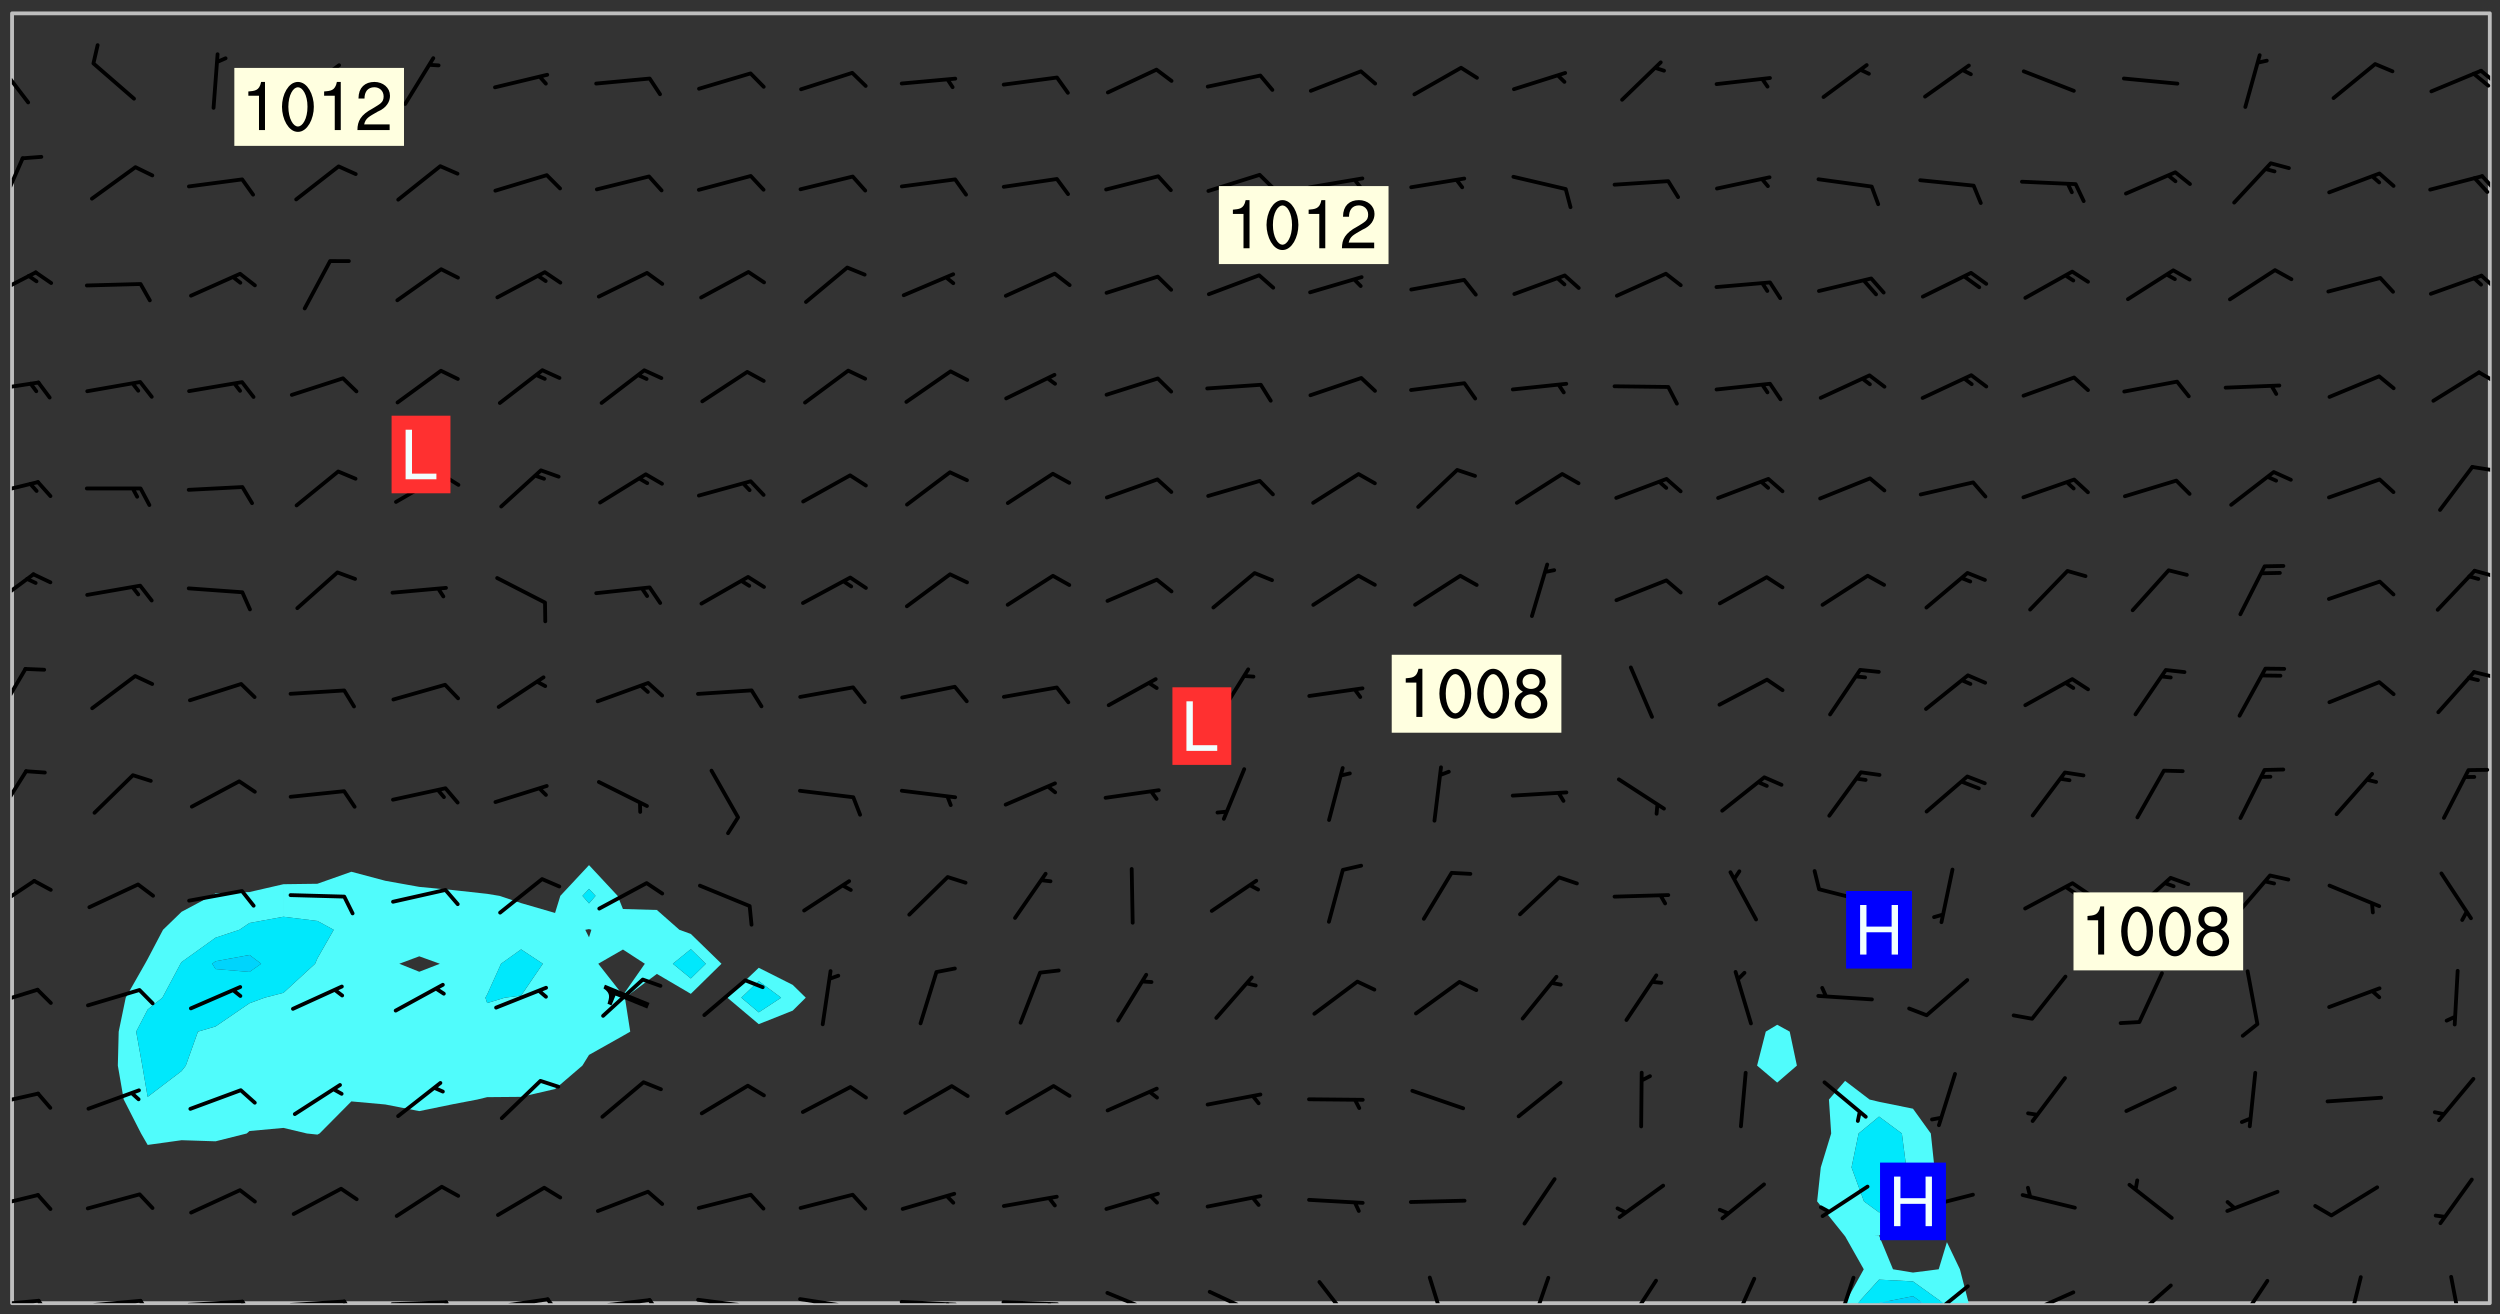 <svg xmlns="http://www.w3.org/2000/svg" role="img" xmlns:xlink="http://www.w3.org/1999/xlink" viewBox="142.45 309.95 326.84 171.84"><rect x="142.45" y="309.95" width="326.84" height="171.84" fill="#333333" stroke="none"/><defs><clipPath id="a"><path d="M144 311.672h1v168.656h-1zm0 0"/></clipPath><clipPath id="b"><path d="M144 311.672h324v168.656H144zm0 0"/></clipPath><clipPath id="c"><path d="M380 451h20v29.328h-20zm0 0"/></clipPath><clipPath id="d"><path d="M385 477h12v3.328h-12zm0 0"/></clipPath><clipPath id="e"><path d="M388 479h6v1.328h-6zm0 0"/></clipPath><clipPath id="f"><path d="M467 311.672h1v168.656h-1zm0 0"/></clipPath><clipPath id="g"><path d="M144 479h4v1.328h-4zm0 0"/></clipPath><clipPath id="h"><path d="M147 479h3v1.328h-3zm0 0"/></clipPath><clipPath id="i"><path d="M153 479h9v1.328h-9zm0 0"/></clipPath><clipPath id="j"><path d="M160 479h3v1.328h-3zm0 0"/></clipPath><clipPath id="k"><path d="M166 479h9v1.328h-9zm0 0"/></clipPath><clipPath id="l"><path d="M173 479h3v1.328h-3zm0 0"/></clipPath><clipPath id="m"><path d="M180 479h8v1.328h-8zm0 0"/></clipPath><clipPath id="n"><path d="M187 479h2v1.328h-2zm0 0"/></clipPath><clipPath id="o"><path d="M193 479h9v1.328h-9zm0 0"/></clipPath><clipPath id="p"><path d="M200 479h3v1.328h-3zm0 0"/></clipPath><clipPath id="q"><path d="M206 479h9v1.328h-9zm0 0"/></clipPath><clipPath id="r"><path d="M213 479h3v1.328h-3zm0 0"/></clipPath><clipPath id="s"><path d="M220 479h8v1.328h-8zm0 0"/></clipPath><clipPath id="t"><path d="M227 479h3v1.328h-3zm0 0"/></clipPath><clipPath id="u"><path d="M233 479h8v1.328h-8zm0 0"/></clipPath><clipPath id="v"><path d="M240 480h2v.328h-2zm0 0"/></clipPath><clipPath id="w"><path d="M246 479h9v1.328h-9zm0 0"/></clipPath><clipPath id="x"><path d="M252 480h2v.328h-2zm0 0"/></clipPath><clipPath id="y"><path d="M260 479h8v1.328h-8zm0 0"/></clipPath><clipPath id="z"><path d="M266 480h2v.328h-2zm0 0"/></clipPath><clipPath id="A"><path d="M273 479h8v1.328h-8zm0 0"/></clipPath><clipPath id="B"><path d="M279 480h2v.328h-2zm0 0"/></clipPath><clipPath id="C"><path d="M286 478h8v2.328h-8zm0 0"/></clipPath><clipPath id="D"><path d="M300 478h8v2.328h-8zm0 0"/></clipPath><clipPath id="E"><path d="M314 477h6v3.328h-6zm0 0"/></clipPath><clipPath id="F"><path d="M329 476h3v4.328h-3zm0 0"/></clipPath><clipPath id="G"><path d="M342 476h4v4.328h-4zm0 0"/></clipPath><clipPath id="H"><path d="M354 477h6v3.328h-6zm0 0"/></clipPath><clipPath id="I"><path d="M368 476h5v4.328h-5zm0 0"/></clipPath><clipPath id="J"><path d="M382 476h4v4.328h-4zm0 0"/></clipPath><clipPath id="K"><path d="M394 477h6v3.328h-6zm0 0"/></clipPath><clipPath id="L"><path d="M406 478h8v2.328h-8zm0 0"/></clipPath><clipPath id="M"><path d="M406 480h3v.328h-3zm0 0"/></clipPath><clipPath id="N"><path d="M420 477h7v3.328h-7zm0 0"/></clipPath><clipPath id="O"><path d="M434 477h6v3.328h-6zm0 0"/></clipPath><clipPath id="P"><path d="M449 476h3v4.328h-3zm0 0"/></clipPath><clipPath id="Q"><path d="M462 476h3v4.328h-3zm0 0"/></clipPath><clipPath id="R"><path d="M144 465h4v4h-4zm0 0"/></clipPath><clipPath id="S"><path d="M144 452h4v3h-4zm0 0"/></clipPath><clipPath id="T"><path d="M144 439h4v3h-4zm0 0"/></clipPath><clipPath id="U"><path d="M144 424h4v6h-4zm0 0"/></clipPath><clipPath id="V"><path d="M144 410h3v7h-3zm0 0"/></clipPath><clipPath id="W"><path d="M144 397h3v7h-3zm0 0"/></clipPath><clipPath id="X"><path d="M465 397h3v2h-3zm0 0"/></clipPath><clipPath id="Y"><path d="M144 384h4v6h-4zm0 0"/></clipPath><clipPath id="Z"><path d="M465 384h3v2h-3zm0 0"/></clipPath><clipPath id="aa"><path d="M144 372h4v3h-4zm0 0"/></clipPath><clipPath id="ab"><path d="M465 370h3v2h-3zm0 0"/></clipPath><clipPath id="ac"><path d="M144 359h4v3h-4zm0 0"/></clipPath><clipPath id="ad"><path d="M466 358h2v3h-2zm0 0"/></clipPath><clipPath id="ae"><path d="M144 345h4v5h-4zm0 0"/></clipPath><clipPath id="af"><path d="M466 345h2v3h-2zm0 0"/></clipPath><clipPath id="ag"><path d="M144 330h2v8h-2zm0 0"/></clipPath><clipPath id="ah"><path d="M466 332h2v4h-2zm0 0"/></clipPath><clipPath id="ai"><path d="M144 317h3v7h-3zm0 0"/></clipPath><clipPath id="aj"><path d="M466 318h2v4h-2zm0 0"/></clipPath><clipPath id="ak"><path d="M465 319h3v3h-3zm0 0"/></clipPath><g id="al" clip-path="url(#clip1)"><path fill="#fff" fill-opacity="0" fill-rule="evenodd" d="M0 0h1000v1000H0zm0 0"/><path fill="#d3d3d3" fill-opacity="0" fill-rule="evenodd" d="M162.152 355.867l-.234.293.059.234.117.172.176.234.293.348.113.059.117-.172.059-.234.176-.176.465-.176h.699l.234.293.289.816.059.176.176.23.352.234.699.699.172.176.234.348.234.41.289.582.41.465.23.234.234.176.117.23.176.293.172 1.164v.234l.059.289.059.117.117.117.348.41.117.172.176.176.176.234.117.172.172.352.059.234.234.406.234-.059-.176.176-.059.93h-.582l-.234-.113-.348.113-.117.117-.059.293-.059.176-.117.172-.465.293-.059.234-.059.113v.645l.059.172v.41l.059.059v.406l.059.406.117.176.059.059.23.641-.059.293v.699l-.059.582v.234l-.059.23-.055.352v1.922l.055.117h.426l-.367.117-.023.352.891 1.168 1.742.539 1.34.359v.539l.09.809.535.715 1.52.27.891-.086.09 1.164.535.18 1.16-.18 2.055-.984 1.16-.363 1.879-.176 1.695-.18-.18.719-1.516.086-1.25.09-.805.27-1.074.809.27.719.535.898-.18.625-.266.809.266 1.078.625.898.805.18 1.25-.18-.266.723.098.504.055.293v.172l.059.293v.406l.176.117.352.117h.406l.293-.176.113-.117.059-.117.117-.23.059-.176.352-.465.23-.176.176-.059.176.059.059.176.117.988.055.469.059.172.117.234.176.059.816.059h.289l.117.234.059.406.059.352v1.105l.117.293.117.348.289.699.176.352.582.754.352.176.172.059.469.234.641.465.348.234.293.176.293.055.23.062.816.348.293.176.113.172.352.352.117.176.523.641v.289l.059.352v.348l.059.352.059.289.117.059.172.059h.176l.582.234.176.117.176.289.176.234.113.234.293.23.117.117v.41l.059.055.289.234.234.117.059.117.117.172.059.117.23.234.059.176.234.059.117.059-.117.113-.059.117v.117l-.117.293-.117.289v.582l.176.117.117.059.059.117.117.117.113.059.176.348.059.352.059.406v.176l-.059.176-.117.699v.172l.117.176.293.293h.406l.176.117.117.172.117.293v.234h-.527l-.23-.234h-.234l-.176.059-.059.699.059.348.117.176.176.41.117.23.289.469.176.055h.523l.234.059.758.641.059.293v.234l.059.059.23.348v.352l-.117.172v.293l.293.289.293.176.172.059.293.176.293.117.582.406.289.234.293.176.219.16.016.012.23.176.641.523.176.234.117.176.176.176.113.172v.641l.117.176.469.117.582.117.234.059.23.113.293.117.113.059.586.352.289.172.176.062.176.055.176.059.699.352.289.176.234.055.289.176.234.117.641.406.293.117.172.059.234.059.41.059.23.059.234.117.059.172-.41.176.469.059.059.293.113.234.176.055.234.059.176.059.406.117.641.234.117.172.059.234v.176l-.059.117-.059.406.234.234.117.059.348.117.641.23.176.117.289.117.176.176.234.465.582 1.105.176.176.348.176.176.117.352.117 1.047.523.234.059.465.113.293.059.465.176.758.582.234.234.348.465.176.176.289.234.816.699.293.176.289.289.293.176.293.289.695.641.176.176.293.234.289.234.469.289.641.582.348.234.234.293.348.348.352.465.934.992.348.406.117.176.234.059.113.117.645.176.23.113.234.059.293.176.23.117.934.699.406.406.234.176.406.176.234.117.816.348.348.234.234.117.293.289.23.117.758.352.352.172.23.059.293.117.234.059.871.176h.816l.469.23.172.059.875.699.465.117.293.059.176.059.23.059.469.059.348.059.352.059.406.059h.293l.172.059v.23l.176.176h.293l.348.059.352.059.699.117h.641l.465-.234.293-.176.172-.117.41-.172.289-.176.934-.465.469-.293.523-.293.465-.172.465-.176 1.051-.465.289-.117.41-.117.289-.117.527-.176 1.516-.699.582-.348.289-.059.293-.059.348-.117.875-.23.352-.117h.113l.234-.059.875-.234.234-.059h.812l.352-.059.816-.117.172-.059.352-.055.293-.059.23-.059.816-.176.176-.059h.348l.234-.059.465-.117.758-.172.234-.059h.348l.41-.117.289-.059 1.285-.059h.289l.41-.059.23-.059h.176l.875-.117h.406l.41-.117h.348l.352-.113.871-.059h1.75l1.047.289.41.117.289.117.352.117.289.117 1.051.172.289.059h.293l.293.059.172.059.41.059.172.059.117.059h.117l.117.059.352.059h.113l.41.066 1.922.395 1.926.395 1.52.449 1.695.719 2.145.805 1.605-.719 1.43-.805 1.16-1.078 1.25-.449 3.035-.719 1.875-.359 2.145-1.348 2.234-1.254 2.5-1.258 1.695-.449 1.785-.18 1.16-.27.625.539 1.34-.27.715-.988.984-1.344.445-.18.805-.359 1.875-.539 1.785-.449 1.25-.27 1.16-.09 1.699-.09 1.961-.27 1.25-.09h.539l.625-.09h.891l2.145-.18 2.41-.18 2.59-.09 1.695.18 1.609.09 1.43.359 1.16.719 1.875.988 1.16 1.527.266.715.629.09.355.898.535.539.535 1.527 1.074.359h.535l-.805.535.09 1.707.715 2.695.891.805.895.988.715 1.258 1.785.539 1.52-.18.355 1.344 1.609-.805.98-.539.27.27.316-.215.219-.145.801.449.449-.359h.355l.535-.27.539-.719.535-.27.625-.988 1.16.449.84.371 1.395.617 1.695-.18h1.605l1.785.09.18-1.707.535-1.344.805.27.492.848.402.406-.09.539v.359l.715.449.711-.27h1.43l.359.988.445 1.258.715 1.344 1.25.629 1.695.629.715-.18.18-.539.98-.09.449.359.086 1.258-.266.629-.535.18v.539l.715.984.266.539.984.988.801 1.078-.266.359-.09.898-.625 2.332-.355 2.066-.09 1.793-.18.719-.09.539v1.438l-.98 1.883-.359 1.707-.535.898-.805 1.168-.266.539 2.055 1.254.086.359-.355.539-.09-.18v.809l.09 1.438-.445.715-1.074.094-.266.715.535.898.805.719 1.16.809 1.34.27.445.359-.355.449-1.789-.09-1.25-.449-.715-.719-.625-.09-.176 3.59-.188 1.309h89.359V311.703h-55.27v49.082l.762.125 3.289.543 2.023 2.836v2.754l2.352.332 2.348.332h4.051l-1.379 4.16-2.023.707-2.023.703-.543.344-2.594 1.617-.188.117-2.023-2.078-.73-2.742-2.672-2.078-1.375-3.5-.066-.082-1.957-2.672 2.75-1.418v-49.082H294.422v91.414l.117.031.133.012.074.074.105.047.09.059.086.059.09.059.297.297.059.09.031.117.027.117.016.137-.031.117-.059.09-.059.086-.043.105-.047.102-.027.121v.145l.176.27.148.148.074.086.074.074.043.105.062.09.059.086.043.105.059.09.047.102.043.105.059.086.117.18.074.074.062.086.059.09.043.105.059.09.059.086.062.09.059.09.043.102.117.18.074.074.059.086.074.074.09.059.105.047h.148l.133-.016.133.016.102-.047.074-.074.047-.102-.016-.133v-.148l-.047-.105-.027-.117-.047-.102-.027-.121-.043-.102-.062-.09-.043-.102-.043-.105-.031-.117-.016-.133-.012-.137.086-.059.059-.086.121-.031.043.105.016.133v.117l.059.102.059.09.09.059.148.148.059.09.043.105-.012.102.086.059.105.047.086.059.09.059.074.074-.117.027-.105.047-.086.059-.074.074-.059.09-.062.086-.027.121-.047.102-.043.105-.031.117-.012.133-.016.133v.148l.027.117.047.105.043.102.059.09.074.074.09.059.074.074.09.059.059.09.043.105.047.102.117.031.133.016h.148l.117-.031.105.043.043.105.047.102.027.121L299.5 410l.027.117.031.121.027.117.105.043.102.047.133-.016.148.148.062.086.074.074.07.074.09.062.105.043.102.043.117.031.137.016.117-.031.074-.074.027-.117-.012-.133-.031-.121-.027-.117.043-.105h.117l.09.062.117.027h.148l.133.016h.148l.133.016.133-.016h.148l.133-.016.133-.012.137.012.117-.027.133-.016.191-.059-.059.176-.016.133-.027.121-.016.133-.059.086-.133.016-.105.047-.105.043-.117.031-.117.027-.266.031h-.148l-.133.016-.074.074.059.086.148.148.117.18.074.07.09.062.09.059.086.059.09.059.102.043.105.062.105.043.086.059.105.047.102.043.18.117.059.09-.043.102-.047.105.016.133.223.223.059.09.043.102.031.121.043.102.016.133.031.117.012.137.031.117.148.148.102.043.105.043.117.031.133.016.137.016h.117l.117-.031.09-.059.043-.105.047-.102.043-.105.031-.117.012-.133v-.148l-.012-.133-.016-.133-.031-.117-.043-.105-.047-.105-.043-.102-.043-.105-.016-.133.016-.133.027-.117.031-.117.027-.121.047-.102.09-.059.086-.062.074-.074.09-.059.223-.223.059-.086.074-.074.117-.18.059-.086v-.148l-.074-.074-.102-.047-.105-.043-.102-.043-.059-.09-.047-.105-.027-.117.09-.059.117-.031.102-.043.18-.117.148-.148.012-.133-.012-.105-.09-.059-.133.016h-.148l-.133.016-.133-.016-.121-.031-.086-.059-.074-.074-.059-.09-.062-.086-.117-.18-.059-.086.031-.121.086-.059.121-.031.059-.086v-.121l-.031-.117-.059-.09-.059-.086-.047-.105-.027-.117-.016-.133.059-.09.074-.074.09-.059.117-.18.074-.074.059-.086.148-.148.121-.031.133-.016.133.016.074.074.043.105.016.133-.031.117-.117.031-.133.012-.148.148-.043.105-.047.102-.027.121-.031.117v.148l.031.117.043.105.059.09.074.07.074.074.117.031.121.027.117-.027.133-.016h.117l.09.059.074.074.047.105.059.086.102.047.133.016.105.043.086.059-.012.105-.074.074-.18.117-.059.09-.09.059-.07.074-.074.074-.062.09-.027.117-.016.133.016.133-.016.133v.148l.016.133.027.117.031.121.074.074.09.059.086.059.09.059.117.031v.086l-.102.047-.09.059-.266.031-.117.027h-.148l-.105.043-.102.047-.059.09-.062.234-.012.133-.031.121-.016.133v.293l-.012.133.012.137.016.133.133.016.133.012.121.031.086.059.074.074.047.105.043.102.016.133v.445l-.016.133v.445l.031.266.027.117.016.133.031.117.086.211.031.266v.148l-.031.117-.027.117-.031.121-.027.117-.031.117-.031.121-.012.133-.016.133.09.059.117-.031.102.016.047.105-.031.266v.441l-.043.105-.047.105-.043.102-.043.105-.059.086-.031.121-.043.117-.031.117-.016.133.016.133.059.09.105.047.086.059.059.086-.012.137-.031.117-.043.102v.445l-.016.133v.148l-.031.117-.043.105-.027.117-.047.105-.043.102-.031.121-.027.117-.031.133-.031.117-.027.117-.043.105-.031.117-.031.121-.012.133-.016.133v.297l.027.117v.148l.047.398.027.117.059.09.121.031h.148l.133-.016.059.09v.117l-.059.09-.09.059-.102.043-.105.047-.09.059-.086.059-.137.016-.117-.031-.133-.016-.102.047-.062.086-.012.137-.016.133-.031.117-.027.117-.016.133-.031.121v.297l.016.133.031.117v.148l.012.133v.148l-.027.117-.047.102-.027.121-.031.117-.059.09-.074.074-.102.043-.105.047-.117.027-.121.031-.102-.047.059-.086.105-.047.027-.117.031-.117.027-.121.031-.117v-.148l.016-.133-.031-.117-.043-.105-.105.016-.074.074-.102.043-.09.062-.074.074-.043.102-.016.133-.031.117L304.25 426l-.031.117-.027.117-.031.121-.027.117-.031.117-.043.105-.09.059h-.09l-.117-.031-.031-.086.016-.137-.031-.117v-.148l-.012-.133v-.148l-.062-.234-.027-.121-.043-.102-.047-.105-.059-.086-.059-.09-.043-.105-.062-.086-.148-.148-.07-.074-.105-.047-.105-.043-.102-.043-.297-.297-.09-.074-.086-.059-.105-.043-.09-.062-.086-.059-.105-.043-.09-.059-.086-.062-.074-.07-.105-.047-.086-.059-.105-.043-.09-.062-.102-.043-.105-.043-.086-.059-.105-.047-.105-.043-.102-.047-.09-.059-.102-.043-.105-.043-.09-.062-.117-.027-.133-.016-.133.016H299.75l-.133.016-.117-.031-.09-.059-.074-.074-.09-.059-.102-.047h-.148l-.121-.027-.102-.043-.074-.074-.117-.18-.09-.059-.102-.043-.09-.062-.105-.043-.09-.059-.086-.059-.105-.047-.059-.086-.059-.09-.043-.105-.047-.102-.074-.074-.086-.059-.074-.074-.09-.059-.223-.223-.043-.105-.031-.266.105-.043h.145l.105.043.074.074.09.059.086.059.105.047.09.059.148.148.07.074.148.148.062.086.074.074.086.059.074.074.09.062.09.059.086.059.27.176.102.047.105.043.102.043.047-.074.059-.086.074-.074.07-.074.105.043.074.074.059.09.043.102.047.105.043.105.121.027.117-.027.074-.09.043-.105.059-.09.074-.074.105-.043.117-.027.133.012.09.059.148.148.059.09.043.105.047.102.043.105.043.102.105.047.105.043.133.016.086-.059.059-.09.074-.074.105-.043.117.027.105.047.102.043.105.043.102.047.18.117v.117l-.016.133.016.133.016.137.059.086.102.047.121.027.117.031h.148l.117-.031.059-.09.18-.117.059-.09.074-.074.059-.086.117-.18.18-.117.117.031.09.059.043.074-.016.133v.117l.09.059h.148l.133-.016.133-.012.266-.031.105-.043.117-.031.121-.027.074-.074.07-.074.062-.09-.016-.105-.047-.102-.102-.043-.105-.016-.117.027-.266.031h-.148l-.074-.074-.09-.059-.117-.031-.117-.027-.133-.016h-.148l-.133.016h-.297l-.105-.047-.148-.148-.043-.102-.059-.09.223-.223.086-.059.105-.043.117-.031.133-.016.133.016.137.016.102.043.133-.012.09-.062.102-.043.062-.09-.047-.102-.09-.059-.117-.031-.102-.043-.059-.09-.062-.09v-.117l.016-.133.105-.047.074-.07v-.121l-.09-.059-.031-.117.09-.059.074-.074.043-.105.059-.09.047-.102.016-.133v-.148l-.047-.105-.043-.102-.09-.059-.133-.016-.102-.043-.137-.016-.117-.031h-.445l-.133-.016-.133-.012-.133-.016-.117-.031h-.148l-.133-.016-.133-.012-.266-.031-.121-.043-.086-.059-.074-.074v-.148l.012-.133.105-.047.102-.043.133-.016h.152l.133-.016h.293l.121.031.102.043.09.059.234.062.121-.047.09-.059.102-.043.133-.016.105.043.102.047.133.012.121-.027h.145l.121-.031.117-.027.105-.047.074-.074.086-.059.148-.148.059-.086.047-.105.027-.117.016-.105-.102-.043-.09-.059-.117-.031-.105-.043-.09-.062-.074-.086-.074-.074-.102-.043-.105-.047-.102-.043-.059-.09-.047-.102-.086-.211-.062-.086-.059-.09-.074-.074-.086-.059h-.27l-.117.031-.09.059-.102.043-.133.016-.105-.016-.027-.117-.062-.09-.117-.031-.102-.043-.148-.148-.031-.117-.016-.105.074-.074.18-.117.117-.027.117-.031.137.016.102.043.105.043.102.047.105.043.117.031.133.016.117.027.133.016.105-.016.09-.059-.074-.074-.105-.043-.074-.074-.074-.09-.148-.148-.086-.059-.09-.059-.074-.074-.09-.059-.102-.047-.121-.027-.102-.047-.105-.043-.117-.031-.102-.043-.121-.031h-.148l-.117.031-.105.043-.086.062-.18.117-.086.059-.09.059-.105.047-.086.059-.105.043-.102.043-.105.047-.074.074-.059.09-.059.086-.047.105-.059.086-.074.074-.133-.012-.117-.031h-.117l-.074.074-.09.059-.074.074-.09.059-.086.059-.105.047-.102.043-.137.016-.102-.043-.148-.148-.105-.047h-.086l-.105.047-.102.043-.121.031-.117-.031-.074-.074v-.117l.031-.121.074-.07.059-.09.074-.074.117-.031.105-.043h.293l.133-.016.137-.016.102-.043.09-.059.102-.047.09-.059.133-.012.09.059.133.012.09-.059.086-.059.105-.043.09-.059.086-.062.09-.059.148-.148.059-.086.059-.09.105-.043.133-.016.117.027.121.031.059-.059.059-.09.031-.266.027-.117.105.012.133.016.102-.043.09-.059.059-.09.074-.074.059-.09.047-.102.012-.133-.012-.133-.047-.105-.148-.148-.059-.09-.059-.086-.043-.105v-.445l.016-.133v-.148l.012-.133-.059-.059-.09.059-.102-.043-.18-.117-.086-.059-.062-.09-.059-.09-.074-.074-.086-.059-.121.031-.102.012-.105.047-.086.059-.105.043-.148.148-.09.059-.086.059-.09.062-.105.043-.133.016v-.121l.105-.043.117-.031.074-.07.043-.105v-.148l-.027-.117-.148-.148-.133-.016h-.148l-.117.031-.105.043-.102.043-.09.062-.117.027-.074-.074.012-.133-.043-.102-.043-.105-.09-.059-.117.027-.121.031-.117.031-.102.043-.121.031-.102.043-.105.043-.09.059-.102.016v-.117l.016-.133-.059-.09-.074.043-.148.148-.059.09-.074.074-.047.105-.043.102-.074.074-.059.09-.074.074-.059.086-.074.074-.09.062-.074.07-.074.074-.102.016-.133.016-.105-.043v-.121l.148-.148.043-.102.059-.09.047-.102.043-.105.059-.09.031-.117.043-.102.031-.121.027-.117.047-.105.043-.102.043-.105.074-.07.09-.062.09-.059.102-.043h.297l.266-.031.105-.043-.074-.074-.117-.031-.105-.043-.09-.059-.102-.047-.09-.059-.102-.043-.105-.043-.09-.062-.086-.059-.105-.043-.102-.043-.121-.031-.117-.031-.102-.043L297.5 410.25l-.102-.043-.09-.059-.043-.105-.016-.133.102-.043.133-.016.137.016.133-.016.102-.043.059-.09.016-.105-.09-.059-.074-.074-.102-.043-.09-.059-.148-.148-.043-.105-.016-.133v-.293l-.059-.09-.09-.059-.074-.074-.043-.105-.031-.117-.059-.09-.074-.074-.117-.027-.074-.074-.09-.059-.09-.062-.086-.059-.074-.074-.059-.086-.047-.105-.086-.059-.148-.148-.195-.059-.133.016-.102.043-.074.074-.047.102-.043.105-.059.09-.059.086-.297.297-.09.059h-.086l-.062-.086-.043-.105.031-.117.059-.09.027-.117-.012-.133-.09-.062-.105.047-.117.027-.117.031-.27.176-.102.047-.117.027-.105.047-.09.059-.102.043-.059-.086-.047-.105.016-.133.047-.105.07-.074.074-.07.059-.09v-.148l-.043-.105h-.238l-.102.047-.031.117-.027.117-.031.121-.074.043-.133.016-.074-.047-.043-.102-.043-.105-.047-.102-.043-.105-.121.031-.102.043-.133.016-.117.031-.105.043-.09.059-.102.047-.121.027-.133.016-.102-.043-.059-.09-.047-.105-.043-.102-.043-.105v-.117l.059-.09.086-.059.18-.117.102-.047.105-.043.105-.059.102-.043.09-.062.102-.043.105-.059.102-.047.09-.059.105-.043.102-.043.09-.062.102-.043.137-.016.117.031.102.043.121.031.102.043.105.047.102.043.105.043.102.047.105.043.102.043.105.047.086.059.105.043.117.031.105.043.102.047.09.059.105.043.102.043.105.047.117.027.102.047.121.027h.148l.086-.059.016-.102.059-.09-.027-.117-.074-.074-.117-.18-.074-.074-.09-.074-.18-.117-.086-.059-.105-.043-.102-.047-.27-.176-.059-.09-.074-.074-.059-.09-.043-.102-.031-.117-.016-.137v-.562l-.012-.133-.016-.133-.031-.117-.016-.133-.012-.133-.031-.121-.223-.223-.059-.086-.016-.105.031-.117.133-.016v-91.414H172.992v1.453l-.059.234-.352 1.051-.172.523-.117.348-.176.41-.117.172-.234.293-.23.059h-.352l-.117.059-.23.406v.293l.117.176.23.23.117.234.641.758.293.465.176.234.23.352.234.348.641.816.176.465.172.41.117.695.176.469.117 1.398.059.465v.875l.117 1.047v4.781l-.059.465-.352 1.281-.176.523-.113.41-.352.93L172.934 336l-.234.582-.117.176-.172.348-.176.406-.352.816-.059.293-.113.293-.117.289-.059.176-.117.875-.059.406-.059.117-.059.176-.059.172-.23.527-.117.172v.234l-.117.234-.059.172-.176.586v.289l-.059.176v.293l-.059.113-.059.527v.172l-.055.234v2.621l-.176.816-.117.176-.176.234-.117.172-.113.234-.586.934-.23.289-.293.465-.176.234-.289.352-.352.699-.113.23-.176.41-.176.23-.406.527-.816.699-.293.172-.289.234-.176.117-.176.176-.523.406-.527.176-.172.176-.234.055-.641.176h-.758m12.211 31.023l-1.074.449.359.895 1.25-.715.445-.539-.98-.09"/><path fill="#d3d3d3" fill-opacity="0" fill-rule="evenodd" d="M201.508 416.598h-.895l.449.629.98.359.805-.09.445-.988-.176.09-.715-.355-.895.355m154.621 59.07l-.059-.523v-.293l.113-.293.059-.23.469-.469h.113l.117-.113.117-.059h.176l.234-.059h.348l.234.059.117.059.23.172.059.176.117.582v.293l-.117.176-.172.289-.176.176-.527.523-.23.234-.117.059h-.176l-.117-.059-.406-.293-.176-.117-.117-.059-.059-.113-.055-.117m6.641-10.957l-.059-.172v-1.109l.059-.172.176-.059.172-.059h.176l.234-.059.117.059.059.699-.059.172-.117.176-.117.059-.234.523-.113.059h-.234l-.059-.117m9.613-14.391l-.117-.176v-.699l.293-.875.117-.172.176-.352.113-.23.117-.293.352-.758.117-.23.172-.234h.176l.117-.059h.641l.117.059.234.234.172.113.352.293.117.117.113.176v.113l.117.059.117.117v.699l-.059.176v.23l-.059.176-.348 1.051-.117.23-.117.234-.117.059-.23.234-.641.289h-.875l-.41-.117-.641-.465"/><path fill="none" stroke="#bebebe" stroke-linecap="round" stroke-linejoin="round" stroke-miterlimit="10" stroke-width=".5" d="M467.957 311.695H144.027v168.625h323.93v-168.625"/><g clip-path="url(#a)"><path fill="#fff" fill-opacity="0" fill-rule="evenodd" d="M144 475.891v4.438h.004H144V311.672h.004H144v164.219"/></g><g clip-path="url(#b)"><path fill="#fff" fill-opacity="0" fill-rule="evenodd" d="M144.004 480.328V311.672h75.449v111.379l-3.75 4.02-.688 2.234-4.441-1.289-2.82-.945-1.617-.266-4.438-.488-4.438-.422-4.441-.797-4.438-1.18-4.438 1.57-4.438.059-4.441 1.023-4.438.176-.531.324-3.906 2.082-2.43 2.355-2.008 3.82-.34.617-2.527 4.438-.918 4.438-.113 4.441.77 4.438 2.266 4.438.863 1.496 4.438-.617 4.438.145 4.074-1.023.363-.324 4.441-.406 3.062.73 1.375.145.281-.145 4.156-4.195 4.438.402 4.441.867 4.438-.91 3.148-.602 1.289-.312 4.438-.039 4.441-1.023 3.574-3.062.863-1.398 4.438-2.496.953-.547-.695-4.438 4.18-3.109 4.438 2.605 4.008-3.934-4.008-3.898-1.492-.539-2.945-2.594-4.438-.125-.691-1.719-3.746-4.02v-111.379h22.191v124.801l-4.105 3.91 4.105 3.461 4.438-1.766 1.711-1.695-1.711-1.676-4.438-2.234V311.672h133.148v132.25l-1.492.898-1.137 4.441 2.629 2.223 2.574-2.223-.938-4.441-1.637-.898v-132.25h93.203v168.656h-68.16l-1.152-4.438-1.699-3.547-1.074 3.547-3.363.43-2.613-.43-1.824-4.414-.613-.023.613-.004 4.438-.219 4.008-4.215-1.207-4.441-.469-4.438-2.332-3.238-4.438-.902-1.238-.297-3.199-2.441-2.113 2.441.293 4.438-1.359 4.438-.477 4.441 3.555 4.438.102.117 2.441 4.32-2.441 4.41-.012.027H144.004"/></g><path fill="#50fcfc" fill-rule="evenodd" d="M158.625 453.699l-.77-4.438.113-4.441.918-4.438 2.527-4.438.34-.617 2.008-3.82 2.43-2.355 3.906-2.082.531-.324 4.438-.176 4.441-1.023v4.254l-4.441.816-1.316.891-3.121 1.031-4.438 3.184-.145.223-2.367 4.438-1.926 1.547-1.5 2.891.801 4.441.699 4.086 4.438-3.375.551-.711 1.586-4.441 2.301-.676 4.438-3.035 1.98-.727 2.461-.637 4.137-3.801.301-.703 2.133-3.734-2.133-1.156-4.438-.551v-4.254l4.438-.059 4.438-1.57 4.438 1.18 4.441.797v9.078l-2.609.973 2.609 1.047 2.691-1.047-2.691-.973v-9.078l4.438.422 4.438.488 1.617.266 2.82.945v6.051l-2.621 1.879-1.816 4.023-.23.414.23.703 2.312-.703 2.125-.273 2.844-4.164-2.844-1.879v-6.051l4.441 1.289.688-2.234 3.75-4.02v3.102l-.855.918.855.988v3.352l-.488.098.488.98.312-.98-.312-.098v-3.352l.855-.988-.855-.918v-3.102l3.746 4.02.691 1.719v5.297l-3.227 1.859 3.227 4.109 2.863-4.109-2.863-1.859v-5.297l4.438.125 2.945 2.594 1.492.539v1.988l-2.352 1.91 2.352 1.926 1.961-1.926-1.961-1.91v-1.988l4.008 3.898-4.008 3.934-4.438-2.605-4.18 3.109.695 4.438-.953.547-4.438 2.496-.863 1.398-3.574 3.062-4.441 1.023-4.438.039-1.289.312-3.148.602-4.438.91-4.441-.867-4.438-.402-4.156 4.195-.281.145-1.375-.145-3.062-.73-4.441.406-.363.324-4.074 1.023-4.438-.145-4.438.617-.863-1.496-2.266-4.438"/><path fill="#00e8fc" fill-rule="evenodd" d="M161.055 449.262l-.801-4.441 1.5-2.891 1.926-1.547 2.367-4.438.145-.223 4.438-3.184 3.121-1.031 1.316-.891v4.176l-4.438.828-.43.324.43.695 4.438.379 1.527-1.074-1.527-1.152v-4.176l4.441-.816 4.438.551 2.133 1.156-2.133 3.734-.301.703-4.137 3.801-2.461.637-1.98.727-4.438 3.035-2.301.676-1.586 4.441-.551.711-4.438 3.375-.699-4.086"/><path fill="#00d4fc" fill-rule="evenodd" d="M170.629 436.641l-.43-.695.43-.324 4.438-.828 1.527 1.152-1.527 1.074-4.438-.379"/><path fill="#fff" fill-opacity="0" fill-rule="evenodd" d="M197.262 434.973l-2.609.973 2.609 1.047 2.691-1.047-2.691-.973"/><path fill="#00e8fc" fill-rule="evenodd" d="M206.137 441.086l-.23-.703.23-.414 1.816-4.023 2.621-1.879 2.844 1.879-2.844 4.164-2.125.273-2.312.703m13.316-13.027l-.855-.988.855-.918.855.918-.855.988"/><path fill="#fff" fill-opacity="0" fill-rule="evenodd" d="M219.453 431.41l-.488.098.488.98.312-.98-.312-.098m4.438 2.676l-3.227 1.859 3.227 4.109 2.863-4.109-2.863-1.859"/><path fill="#00e8fc" fill-rule="evenodd" d="M232.766 437.871l-2.352-1.926 2.352-1.91 1.961 1.91-1.961 1.926"/><path fill="#50fcfc" fill-rule="evenodd" d="M241.645 443.844l-4.105-3.461 4.105-3.91v1.742l-2.277 2.168 2.277 1.918 2.926-1.918-2.926-2.168v-1.742l4.438 2.234 1.711 1.676-1.711 1.695-4.438 1.766"/><path fill="#00e8fc" fill-rule="evenodd" d="M241.645 442.301l-2.277-1.918 2.277-2.168 2.926 2.168-2.926 1.918"/><path fill="#50fcfc" fill-rule="evenodd" d="M374.793 451.484l-2.629-2.223 1.137-4.441 1.492-.898 1.637.898.938 4.441-2.574 2.223"/><g clip-path="url(#c)"><path fill="#50fcfc" fill-rule="evenodd" d="M383.57 471.453l-3.555-4.438.477-4.441 1.359-4.438-.293-4.438 2.113-2.441 3.199 2.441 1.238.297v1.93l-2.672 2.211-.926 4.438 1.629 4.441 1.969 1.441 3.945-1.441-.383-4.441-.578-4.438-2.984-2.211v-1.93l4.438.902 2.332 3.238.469 4.438 1.207 4.441-4.008 4.215-4.438.219-.613.004.613.023 1.824 4.414 2.613.43 3.363-.43 1.074-3.547 1.699 3.547 1.152 4.438h-3.312l-3.977-2.852-4.438-.23-2.789 3.082h-1.66l.012-.027 2.441-4.41-2.441-4.32-.102-.117"/></g><path fill="#00e8fc" fill-rule="evenodd" d="M386.141 467.016l-1.629-4.441.926-4.438 2.672-2.211 2.984 2.211.578 4.438.383 4.441-3.945 1.441-1.969-1.441"/><g clip-path="url(#d)"><path fill="#00e8fc" fill-rule="evenodd" d="M385.32 480.328h2.754l.035-.039 4.438-.879 1.285.918h2.691l-3.977-2.852-4.438-.23-2.789 3.082"/></g><g clip-path="url(#e)"><path fill="#00d4fc" fill-rule="evenodd" d="M388.074 480.328l.035-.039 4.438-.879 1.285.918h-5.758"/></g><g clip-path="url(#f)"><path fill="#fff" fill-opacity="0" fill-rule="evenodd" d="M467.996 480.328H468V311.672h-.004H468v168.656h-.004"/></g><path fill="#fff" fill-opacity="0" fill-rule="evenodd" d="M227.547 445.477l2.211-5.406-9.223-3.766-2.207 5.406 9.219 3.766"/><path fill-rule="evenodd" d="M221.348 439.164l.191-.473 5.828 2.383-.297.727-4.156-1.695-.527 1.285-.512-.211.148-.543.047-.254.004-.246-.055-.242-.129-.242-.219-.242-.324-.246"/><g clip-path="url(#g)"><path fill="none" stroke="#000" stroke-linecap="round" stroke-linejoin="round" stroke-miterlimit="10" stroke-width=".5" d="M147.5 480.008l-7 .641"/></g><g clip-path="url(#h)"><path fill="none" stroke="#000" stroke-linecap="round" stroke-linejoin="round" stroke-miterlimit="10" stroke-width=".5" d="M147.5 480.008l1.344 2.055"/></g><g clip-path="url(#i)"><path fill="none" stroke="#000" stroke-linecap="round" stroke-linejoin="round" stroke-miterlimit="10" stroke-width=".5" d="M160.812 480.012l-6.996.633"/></g><g clip-path="url(#j)"><path fill="none" stroke="#000" stroke-linecap="round" stroke-linejoin="round" stroke-miterlimit="10" stroke-width=".5" d="M160.812 480.012l1.344 2.055"/></g><g clip-path="url(#k)"><path fill="none" stroke="#000" stroke-linecap="round" stroke-linejoin="round" stroke-miterlimit="10" stroke-width=".5" d="M174.137 480.121l-7.016.414"/></g><g clip-path="url(#l)"><path fill="none" stroke="#000" stroke-linecap="round" stroke-linejoin="round" stroke-miterlimit="10" stroke-width=".5" d="M174.137 480.121l1.277 2.098"/></g><g clip-path="url(#m)"><path fill="none" stroke="#000" stroke-linecap="round" stroke-linejoin="round" stroke-miterlimit="10" stroke-width=".5" d="M187.453 480.102l-7.016.453"/></g><g clip-path="url(#n)"><path fill="none" stroke="#000" stroke-linecap="round" stroke-linejoin="round" stroke-miterlimit="10" stroke-width=".5" d="M187.453 480.102l1.289 2.086"/></g><g clip-path="url(#o)"><path fill="none" stroke="#000" stroke-linecap="round" stroke-linejoin="round" stroke-miterlimit="10" stroke-width=".5" d="M200.773 480.207l-7.023.246"/></g><g clip-path="url(#p)"><path fill="none" stroke="#000" stroke-linecap="round" stroke-linejoin="round" stroke-miterlimit="10" stroke-width=".5" d="M200.773 480.207L202 482.328"/></g><g clip-path="url(#q)"><path fill="none" stroke="#000" stroke-linecap="round" stroke-linejoin="round" stroke-miterlimit="10" stroke-width=".5" d="M214.051 479.816l-6.953 1.023"/></g><g clip-path="url(#r)"><path fill="none" stroke="#000" stroke-linecap="round" stroke-linejoin="round" stroke-miterlimit="10" stroke-width=".5" d="M214.051 479.816l1.457 1.973"/></g><g clip-path="url(#s)"><path fill="none" stroke="#000" stroke-linecap="round" stroke-linejoin="round" stroke-miterlimit="10" stroke-width=".5" d="M227.379 479.918l-6.977.824"/></g><g clip-path="url(#t)"><path fill="none" stroke="#000" stroke-linecap="round" stroke-linejoin="round" stroke-miterlimit="10" stroke-width=".5" d="M227.379 479.918l1.398 2.016"/></g><g clip-path="url(#u)"><path fill="none" stroke="#000" stroke-linecap="round" stroke-linejoin="round" stroke-miterlimit="10" stroke-width=".5" d="M240.691 480.777l-6.973-.898"/></g><g clip-path="url(#v)"><path fill="none" stroke="#000" stroke-linecap="round" stroke-linejoin="round" stroke-miterlimit="10" stroke-width=".5" d="M240.691 480.777l.863 2.297"/></g><g clip-path="url(#w)"><path fill="none" stroke="#000" stroke-linecap="round" stroke-linejoin="round" stroke-miterlimit="10" stroke-width=".5" d="M253.992 480.867l-6.945-1.078"/></g><g clip-path="url(#x)"><path fill="none" stroke="#000" stroke-linecap="round" stroke-linejoin="round" stroke-miterlimit="10" stroke-width=".5" d="M252.98 480.711l.406 1.16"/></g><g clip-path="url(#y)"><path fill="none" stroke="#000" stroke-linecap="round" stroke-linejoin="round" stroke-miterlimit="10" stroke-width=".5" d="M267.344 480.508l-7.016-.359"/></g><g clip-path="url(#z)"><path fill="none" stroke="#000" stroke-linecap="round" stroke-linejoin="round" stroke-miterlimit="10" stroke-width=".5" d="M266.324 480.457l.52 1.109"/></g><g clip-path="url(#A)"><path fill="none" stroke="#000" stroke-linecap="round" stroke-linejoin="round" stroke-miterlimit="10" stroke-width=".5" d="M280.66 480.461l-7.02-.266"/></g><g clip-path="url(#B)"><path fill="none" stroke="#000" stroke-linecap="round" stroke-linejoin="round" stroke-miterlimit="10" stroke-width=".5" d="M279.641 480.422l.535 1.105"/></g><g clip-path="url(#C)"><path fill="none" stroke="#000" stroke-linecap="round" stroke-linejoin="round" stroke-miterlimit="10" stroke-width=".5" d="M293.711 481.68l-6.488-2.703"/></g><g clip-path="url(#D)"><path fill="none" stroke="#000" stroke-linecap="round" stroke-linejoin="round" stroke-miterlimit="10" stroke-width=".5" d="M306.961 481.82l-6.359-2.984"/></g><g clip-path="url(#E)"><path fill="none" stroke="#000" stroke-linecap="round" stroke-linejoin="round" stroke-miterlimit="10" stroke-width=".5" d="M319.246 483.105l-4.301-5.555"/></g><g clip-path="url(#F)"><path fill="none" stroke="#000" stroke-linecap="round" stroke-linejoin="round" stroke-miterlimit="10" stroke-width=".5" d="M331.449 483.684l-2.078-6.711"/></g><g clip-path="url(#G)"><path fill="none" stroke="#000" stroke-linecap="round" stroke-linejoin="round" stroke-miterlimit="10" stroke-width=".5" d="M342.578 483.648l2.293-6.641"/></g><g clip-path="url(#H)"><path fill="none" stroke="#000" stroke-linecap="round" stroke-linejoin="round" stroke-miterlimit="10" stroke-width=".5" d="M355.129 483.277l3.824-5.898"/></g><g clip-path="url(#I)"><path fill="none" stroke="#000" stroke-linecap="round" stroke-linejoin="round" stroke-miterlimit="10" stroke-width=".5" d="M368.918 483.535l2.879-6.41"/></g><g clip-path="url(#J)"><path fill="none" stroke="#000" stroke-linecap="round" stroke-linejoin="round" stroke-miterlimit="10" stroke-width=".5" d="M382.57 483.664l2.199-6.672"/></g><g clip-path="url(#K)"><path fill="none" stroke="#000" stroke-linecap="round" stroke-linejoin="round" stroke-miterlimit="10" stroke-width=".5" d="M394.258 482.543l5.457-4.43"/></g><g clip-path="url(#L)"><path fill="none" stroke="#000" stroke-linecap="round" stroke-linejoin="round" stroke-miterlimit="10" stroke-width=".5" d="M407.09 481.754l6.422-2.852"/></g><g clip-path="url(#M)"><path fill="none" stroke="#000" stroke-linecap="round" stroke-linejoin="round" stroke-miterlimit="10" stroke-width=".5" d="M408.023 481.34l-.965-.754"/></g><g clip-path="url(#N)"><path fill="none" stroke="#000" stroke-linecap="round" stroke-linejoin="round" stroke-miterlimit="10" stroke-width=".5" d="M420.977 482.648l5.277-4.641"/></g><g clip-path="url(#O)"><path fill="none" stroke="#000" stroke-linecap="round" stroke-linejoin="round" stroke-miterlimit="10" stroke-width=".5" d="M434.984 483.254l3.895-5.852"/></g><g clip-path="url(#P)"><path fill="none" stroke="#000" stroke-linecap="round" stroke-linejoin="round" stroke-miterlimit="10" stroke-width=".5" d="M449.402 483.738l1.688-6.82"/></g><g clip-path="url(#Q)"><path fill="none" stroke="#000" stroke-linecap="round" stroke-linejoin="round" stroke-miterlimit="10" stroke-width=".5" d="M464.223 483.781l-1.32-6.902"/></g><g clip-path="url(#R)"><path fill="none" stroke="#000" stroke-linecap="round" stroke-linejoin="round" stroke-miterlimit="10" stroke-width=".5" d="M147.414 466.184l-6.828 1.66"/></g><path fill="none" stroke="#000" stroke-linecap="round" stroke-linejoin="round" stroke-miterlimit="10" stroke-width=".5" d="M147.414 466.184l1.633 1.832m11.66-1.922l-6.781 1.84m6.781-1.84l1.68 1.789m11.438-2.336l-6.387 2.934m6.387-2.934l1.949 1.492m11.273-1.676l-6.203 3.301m6.203-3.301l2.035 1.371m11.125-1.633l-5.895 3.824m5.895-3.824l2.148 1.191m11.246-1.062l-6.051 3.566m6.051-3.566l2.094 1.281m11.473-.762l-6.555 2.527m6.555-2.527l1.855 1.609m11.586-1.211l-6.809 1.73m6.809-1.73l1.652 1.816m11.664-1.816l-6.809 1.73m6.809-1.73l1.652 1.812m11.629-1.938l-6.742 1.98m5.762-1.691l.855.879m13.527-.785l-6.918 1.215m5.914-1.039l.754.969m13.477-1.531l-6.738 1.988m5.758-1.699l.859.875m13.512-.852l-6.895 1.363m5.895-1.164l.773.953m13.605-.273l-7.016-.395m5.992.34l.516 1.113m13.824-1.344l-7.023.176m14.855 2.82l3.941-5.816m8.496 4.965l5.699-4.113m-4.867 3.516l-1.102-.543m13.711 1.305l5.445-4.441m-4.652 3.797l-1.133-.477m13.441.828l5.875-3.855m-5.02 3.293l-1.078-.59m13.07.098l6.809-1.746m-6.809 1.746l-1.652-1.812m14.957.109l6.828 1.66m-5.832-1.418l-.305-1.191m13.273-.387l5.531 4.332m-4.727-3.703l.215-1.207m11.777 4l6.566-2.512m-5.609 2.145l-.926-.805m13.574 1.754l5.988-3.676m-5.988 3.676l-2.117-1.242m16.371 2.258l4.105-5.707m-3.508 4.875l-1.215-.164"/><g clip-path="url(#S)"><path fill="none" stroke="#000" stroke-linecap="round" stroke-linejoin="round" stroke-miterlimit="10" stroke-width=".5" d="M147.426 452.926l-6.852 1.547"/></g><path fill="none" stroke="#000" stroke-linecap="round" stroke-linejoin="round" stroke-miterlimit="10" stroke-width=".5" d="M147.426 452.926l1.602 1.859m11.59-2.289l-6.605 2.406m5.645-2.055l.91.82m13.359-1.188l-6.59 2.438m6.59-2.438l1.832 1.633m11.141-2.316l-5.906 3.805m5.047-3.254l1.07.602m12.914-1.418l-5.527 4.336m4.723-3.707l1.125.496m12.762-1.395l-5.059 4.875m5.059-4.875l2.332.758m11.145-.582l-5.383 4.52m5.383-4.52l2.273.918m11.363-.465l-6.027 3.617m6.027-3.617l2.102 1.266m11.312-1.094l-6.223 3.27m6.223-3.27l2.027 1.383m11.219-1.504l-6.086 3.516m6.086-3.516l2.082 1.301m11.227-1.312l-6.074 3.535m6.074-3.535l2.086 1.293m11.406-.949l-6.426 2.848m5.488-2.434l.965.758m13.523-.406l-6.902 1.316m5.898-1.125l.77.957m13.613-.453l-7.027-.07m6.004.059l.566 1.09m13.582.031l-6.645-2.289m19.379-1.051l-5.484 4.391m16.09-5.711l-.066 7.027m.059-6.004l1.09-.566m12.512-.441l-.621 7m16.32-1.25l-5.395-4.504m4.609 3.852l-.25 1.199m10.602.555l2.105-6.703m-1.801 5.727l-1.207.227m13.156.203l4.227-5.613m-3.609 4.797l-1.215-.191m12.848-.301l6.355-2.996m9.777 4.996l.723-6.992m-.617 5.973l-1.137.461m11.203-2.699l7.008-.48m7.559 2.938L465.812 451m-3.848 4.609l-1.199-.25"/><g clip-path="url(#T)"><path fill="none" stroke="#000" stroke-linecap="round" stroke-linejoin="round" stroke-miterlimit="10" stroke-width=".5" d="M147.355 439.344l-6.711 2.078"/></g><path fill="none" stroke="#000" stroke-linecap="round" stroke-linejoin="round" stroke-miterlimit="10" stroke-width=".5" d="M147.355 439.344l1.742 1.73m11.586-1.695l-6.734 2.008m6.734-2.008l1.723 1.746m11.449-2.137l-6.449 2.793m5.512-2.387l.957.766m13.266-1.234l-6.391 2.914m5.461-2.488l.973.746m13.16-1.402l-6.164 3.375m5.266-2.883l1.027.672m13.367-.773l-6.531 2.594m5.582-2.215l.934.793m12.66-2.246l-5.188 4.742m5.188-4.742l2.312.824m11.086-.727l-5.355 4.551m5.355-4.551l2.281.902m8.871-2.105l-1.027 6.953m.879-5.941l1.156-.41m12.832-.48l-2.078 6.711m2.078-6.711l2.41-.461m11.141.543l-2.551 6.547m2.551-6.547l2.438-.285m11.441.562l-3.676 5.992m3.141-5.117l1.223.074m13.105-.594l-4.633 5.285m3.957-4.52l1.195.281m13.293-.508l-5.629 4.207m5.629-4.207l2.219 1.047m11.125-1.008l-5.688 4.129m5.688-4.129l2.203 1.074m10.48-1.742l-4.422 5.461m3.777-4.664l1.207.234m12.496-1.219l-3.91 5.84m3.34-4.992l1.223.125m9.703-1.422l2.012 6.734m-1.719-5.754l.871-.863m9.648 3.023l7.012.453m-5.992-.387l-.504-1.117m13.652 3.578l5.309-4.602m-5.309 4.602l-2.289-.883m16.078 1.34l4.359-5.512m-4.359 5.512l-2.414-.441m16.434.871l2.953-6.375m-2.953 6.375l-2.449.137m17.883.129l-1.285-6.906m1.285 6.906l-1.918 1.531m17.883-6.207l-6.586 2.449m5.629-2.094l.918.816m9.867 3.559l.387-7.016m-.328 5.996l-1.113.516"/><g clip-path="url(#U)"><path fill="none" stroke="#000" stroke-linecap="round" stroke-linejoin="round" stroke-miterlimit="10" stroke-width=".5" d="M146.926 425.121l-5.852 3.895"/></g><path fill="none" stroke="#000" stroke-linecap="round" stroke-linejoin="round" stroke-miterlimit="10" stroke-width=".5" d="M146.926 425.121l2.16 1.168m11.414-.707l-6.367 2.973m6.367-2.973l1.961 1.477m11.625-.621l-6.91 1.262m6.91-1.262l1.523 1.922m11.848-1.191l-7.023-.195m7.023.195l1.09 2.195m12.141-3.066l-6.855 1.543m6.855-1.543l1.602 1.859m11.031-3.281l-5.488 4.387m5.488-4.387l2.254.973m11.41-.445l-6.188 3.332m6.188-3.332l2.043 1.363m11.43 1.637l-6.504-2.668m6.504 2.668l.242 2.441m12.766-5.695l-5.887 3.84m5.031-3.281l1.07.594m12.668-1.691l-5.023 4.918m5.023-4.918l2.336.742m10.469-1.172l-4.004 5.777m3.422-4.934l1.219.141m10.613-1.609l.129 7.027m16.156-5.484l-5.816 3.941m4.973-3.367l1.082.574m11.082-2.57l-1.824 6.785m1.824-6.785l2.391-.551m11.828.938l-3.633 6.012m3.633-6.012l2.453.133m11.602.461l-5.113 4.824m5.113-4.824l2.324.789m11.949 1.52l-7.027.207m6.004-.176l.609 1.062m8.539-4.078l3.352 6.176m-2.863-5.277l.676-1.023m10.422 2.348l6.812 1.73m-6.812-1.73l-.586-2.383m16.586 6.688l1.441-6.879m-1.23 5.879l-1.18.34m18.102-4.434l-6.195 3.309m6.195-3.309l2.039 1.367m-2.938-.887l2.035 1.367m11.688-2.551l-5.211 4.715m5.211-4.715l2.309.832m-3.066-.145l1.152.414m12.602-1.41l-4.574 5.332m4.574-5.332l2.395.535m-3.059.238l1.195.27m13.746 2.965L447 425.727m5.551 2.293l.117 1.219M465.496 430l-3.867-5.863m3.305 5.012l-.586 1.078"/><g clip-path="url(#V)"><path fill="none" stroke="#000" stroke-linecap="round" stroke-linejoin="round" stroke-miterlimit="10" stroke-width=".5" d="M145.863 410.777l-3.727 5.953"/></g><path fill="none" stroke="#000" stroke-linecap="round" stroke-linejoin="round" stroke-miterlimit="10" stroke-width=".5" d="M145.863 410.777l2.449.172m11.516.348l-5.023 4.914m5.023-4.914l2.336.742m11.562.055l-6.195 3.316m6.195-3.316l2.039 1.367m11.672-.074l-6.988.734m6.988-.734l1.375 2.035m11.879-2.418L193.828 414.5m6.863-1.496l1.59 1.871m-2.586-1.652l.793.938m13.441-1.457l-6.707 2.102m5.73-1.797l.871.863m13.207 1.453l-6.285-3.141m5.371 2.684l.031 1.227m12.793.715l-3.473-6.109m3.473 6.109l-1.312 2.07m16.379-4.703l-6.977-.844m6.977.844l.887 2.289m12.43-2.285l-6.977-.855m5.961.734l.438 1.145m13.629-2.84l-6.449 2.781m5.512-2.379l.957.766m13.551-.273l-6.957.992m5.945-.848l.723.992m8.793 2.609l2.664-6.5m-2.277 5.555l-1.219.121m16.371-5.824l-1.785 6.797m1.527-5.809l1.191-.281m11.918-.797l-.855 6.977m.73-5.961l1.145-.441m15.375 2.703l-7.016.422m5.992-.359l.641 1.047m13.137 1.012l-5.895-3.824m5.039 3.27l-.109 1.223m14.086-4.762l-5.504 4.367m5.504-4.367l2.246.98m-3.047-.348l1.125.492m12.309-1.781l-4.141 5.68m4.141-5.68l2.426.344m-3.031.48l1.215.176m13.297-.453l-5.324 4.586m5.324-4.586l2.285.887m-3.059-.219l2.285.887m11.25-2.074l-4.219 5.621m4.219-5.621l2.422.379m-3.035.441l1.211.188m12.344-1.25l-3.469 6.109m3.469-6.109l2.453.066m10.699-.156l-3.145 6.285m3.145-6.285l2.453-.059m-2.91.973l1.227-.027m13.297-.375l-4.648 5.266m3.973-4.5l1.195.285m12.074-1.543l-3.207 6.25m3.207-6.25l2.453-.039m-2.918.945l1.227-.016"/><g clip-path="url(#W)"><path fill="none" stroke="#000" stroke-linecap="round" stroke-linejoin="round" stroke-miterlimit="10" stroke-width=".5" d="M145.777 397.406l-3.555 6.062"/></g><path fill="none" stroke="#000" stroke-linecap="round" stroke-linejoin="round" stroke-miterlimit="10" stroke-width=".5" d="M145.777 397.406l2.449.102m11.902.824l-5.625 4.211m5.625-4.211l2.219 1.043m11.629-.004l-6.695 2.133m6.695-2.133l1.758 1.715m11.719-.867l-7.016.438m7.016-.438l1.281 2.094m11.906-2.836l-6.758 1.926m6.758-1.926l1.699 1.77M213.508 398.5l-5.863 3.875m5.008-3.312l1.078.586m13.461-.41l-6.605 2.398m6.605-2.398l1.824 1.645m-2.785-1.293l.914.82m13.566-.203l-7.012.461m7.012-.461l1.293 2.086m11.973-2.48l-6.914 1.25m6.914-1.25l1.52 1.93m11.781-2.008l-6.883 1.406m6.883-1.406l1.562 1.895m11.77-1.801l-6.918 1.223m6.918-1.223l1.512 1.934m11.418-3.027l-6.145 3.41m5.25-2.914l1.027.668m11.965-2.445l-3.711 5.969m3.172-5.098l1.223.082m14.254 1.531l-6.957 1m5.945-.852l.723.988m13.555-1.406l-6.855 1.543m5.855-1.32l.801.93m10.898 3.035l-1.625-6.836m1.387 5.844l-.918.809m12.273-6.465l2.77 6.461m15.039-4.867l-6.219 3.277m6.219-3.277l2.027 1.379m10.145-2.652l-3.93 5.824m3.93-5.824l2.441.258m-3.012.59l1.219.129m13.441-.266l-5.48 4.398m5.48-4.398l2.254.969m-3.051-.328l1.125.484m13.316-.633l-6.141 3.414m6.141-3.414l2.062 1.336m-2.953-.84l1.027.668m12.094-2.355l-3.969 5.801m3.969-5.801l2.438.273m-3.016.57l1.219.137m12.379-1.16l-3.383 6.16m3.383-6.16l2.457.031m-2.949.863l2.457.035m12.918.836l-6.516 2.629m6.516-2.629l1.879 1.574m10.516-2.883l-4.676 5.246"/><g clip-path="url(#X)"><path fill="none" stroke="#000" stroke-linecap="round" stroke-linejoin="round" stroke-miterlimit="10" stroke-width=".5" d="M465.898 397.816l2.383.578"/></g><path fill="none" stroke="#000" stroke-linecap="round" stroke-linejoin="round" stroke-miterlimit="10" stroke-width=".5" d="M465.219 398.578l1.191.289"/><g clip-path="url(#Y)"><path fill="none" stroke="#000" stroke-linecap="round" stroke-linejoin="round" stroke-miterlimit="10" stroke-width=".5" d="M146.82 385.031l-5.641 4.188"/></g><path fill="none" stroke="#000" stroke-linecap="round" stroke-linejoin="round" stroke-miterlimit="10" stroke-width=".5" d="M146.82 385.031l2.219 1.051M146 385.641l1.109.523m13.668.355l-6.926 1.207m6.926-1.207l1.504 1.938m-2.512-1.762l.754.969m13.609-.285l-7.008-.508m7.008.508l.996 2.242m11.441-4.836l-5.25 4.676m5.25-4.676l2.301.852m11.887 1.172l-6.996.629m5.98-.539l.672 1.027m13.289.801l-6.254-3.207m6.254 3.207l.035 2.453m13.645-4.43l-6.984.75m6.984-.75l1.379 2.031m-2.395-1.922l.688 1.016m13.199-2.496l-6.098 3.488m6.098-3.488l2.078 1.309m-2.965-.801l1.039.652m13.207-1.082l-6.188 3.332m6.188-3.332l2.043 1.359m-2.941-.875l1.02.68m12.922-1.59l-5.645 4.184m5.645-4.184l2.219 1.055m11.234-.855l-5.918 3.789m5.918-3.789l2.137 1.203m11.445-.699l-6.453 2.777m6.453-2.777l1.918 1.535m10.867-2.398l-5.395 4.504m5.395-4.504l2.273.926m11.297-.582l-5.902 3.816m5.902-3.816l2.145 1.191m11.176-1.18l-5.914 3.793m5.914-3.793l2.141 1.203m9.219-2.676l-2 6.738m1.707-5.758l1.203-.242m14.672 1.336l-6.535 2.59m6.535-2.59l1.867 1.59m11.25-2.008l-6.137 3.426m6.137-3.426l2.059 1.332m11.141-1.52l-5.906 3.805m5.906-3.805l2.141 1.195m10.906-1.559l-5.371 4.527m5.371-4.527l2.277.914m-3.059-.254l1.141.457m12.711-1.379l-4.883 5.051m4.883-5.051l2.359.676m10.867-.762l-4.703 5.223m4.703-5.223l2.379.594m10.172-1.117l-3.176 6.27m3.176-6.27l2.453-.047m-2.914.961l2.453-.051m13.059 1.137l-6.648 2.27m6.648-2.27l1.793 1.68m10.613-3.098l-4.832 5.105"/><g clip-path="url(#Z)"><path fill="none" stroke="#000" stroke-linecap="round" stroke-linejoin="round" stroke-miterlimit="10" stroke-width=".5" d="M465.977 384.57l2.367.652"/></g><path fill="none" stroke="#000" stroke-linecap="round" stroke-linejoin="round" stroke-miterlimit="10" stroke-width=".5" d="M465.273 385.312l1.184.328"/><g clip-path="url(#aa)"><path fill="none" stroke="#000" stroke-linecap="round" stroke-linejoin="round" stroke-miterlimit="10" stroke-width=".5" d="M147.414 372.977l-6.828 1.664"/></g><path fill="none" stroke="#000" stroke-linecap="round" stroke-linejoin="round" stroke-miterlimit="10" stroke-width=".5" d="M147.414 372.977l1.633 1.832m-2.625-1.59l.812.918m13.594-.328h-7.027m7.027 0l1.152 2.168m-2.176-2.168l.578 1.082m13.758-1.266l-7.02.363m7.02-.363l1.262 2.105m11.266-4.141l-5.445 4.438m5.445-4.438l2.262.949m11.371-.492l-6.082 3.523m6.082-3.523l2.082 1.297m-2.969-.785l1.043.648m12.715-1.766l-5.195 4.73m5.195-4.73l2.312.828m-3.066-.137l1.156.41m13.305-.582l-5.977 3.695m5.977-3.695l2.117 1.234m-2.988-.695l1.062.617m13.523-.246l-6.773 1.871m6.773-1.871l1.688 1.785m-2.676-1.512l.844.891m13.141-1.938l-6.137 3.422m6.137-3.422l2.062 1.332m10.992-1.734l-5.617 4.227m5.617-4.227l2.223 1.039m11.23-.844l-5.891 3.832m5.891-3.832l2.145 1.188m11.531-.453l-6.617 2.367m6.617-2.367l1.816 1.648m11.562-1.449l-6.746 1.969m6.746-1.969l1.715 1.758m11.195-2.656l-5.934 3.766m5.934-3.766l2.133 1.211m10.766-1.746l-5.102 4.836m5.102-4.836l2.328.781m11.402-.25l-5.93 3.77m5.93-3.77l2.133 1.211m11.504-.566l-6.574 2.48m6.574-2.48l1.844 1.621m-2.801-1.258l.922.809m13.348-1.176l-6.57 2.492m6.57-2.492l1.848 1.617m-2.801-1.254l.922.809m13.32-1.238l-6.52 2.625m6.52-2.625l1.879 1.578m11.602-1.055l-6.848 1.578m6.848-1.578l1.609 1.852m11.598-2.223l-6.633 2.32m6.633-2.32l1.805 1.664m-2.77-1.328l.902.832m13.422-1.031l-6.723 2.047m6.723-2.047l1.734 1.738m11.004-2.859l-5.566 4.289m5.566-4.289l2.234 1.012m-3.043-.387l1.117.504m13.535-.16l-6.625 2.352m6.625-2.352l1.809 1.656M465.672 371l-4.223 5.617"/><g clip-path="url(#ab)"><path fill="none" stroke="#000" stroke-linecap="round" stroke-linejoin="round" stroke-miterlimit="10" stroke-width=".5" d="M465.672 371l2.426.383"/></g><g clip-path="url(#ac)"><path fill="none" stroke="#000" stroke-linecap="round" stroke-linejoin="round" stroke-miterlimit="10" stroke-width=".5" d="M147.473 359.961l-6.945 1.066"/></g><path fill="none" stroke="#000" stroke-linecap="round" stroke-linejoin="round" stroke-miterlimit="10" stroke-width=".5" d="M147.473 359.961l1.469 1.965m-2.48-1.812l.734.984m13.582-1.211l-6.922 1.211m6.922-1.211l1.508 1.938m-2.516-1.762l.754.969m13.57-1.125l-6.926 1.176m6.926-1.176l1.5 1.941m-2.508-1.77l.75.969m13.453-1.637l-6.688 2.168m6.688-2.168l1.762 1.707m11.047-2.695l-5.676 4.145m5.676-4.145l2.207 1.07m11.055-1.145l-5.566 4.289m5.566-4.289l2.234 1.016m-3.047-.391l1.121.508m13.012-1.121l-5.582 4.27m5.582-4.27l2.234 1.02m-3.043-.398l1.113.512m13.16-.922l-5.879 3.848m5.879-3.848l2.152 1.18m11.047-1.348l-5.648 4.18m5.648-4.18l2.215 1.059m11.168-.965l-5.781 3.996m5.781-3.996l2.18 1.125m11.402-.668l-6.316 3.082m5.398-2.637l.992.723m13.434-.691l-6.699 2.125m6.699-2.125l1.75 1.715m11.719-.891l-7.008.48m7.008-.48l1.297 2.082m11.84-2.969l-6.652 2.254m6.652-2.254l1.789 1.68m11.684-1l-6.969.891m6.969-.891l1.418 2.004m11.906-1.926l-6.988.738m5.973-.633l.688 1.02m13.664-.711l-7.027-.09m7.027.09l1.125 2.18m12.172-2.598l-6.988.746m6.988-.746l1.375 2.031m-2.395-1.922l.688 1.016m13.344-2.223l-6.383 2.941m6.383-2.941l1.953 1.484m-2.883-1.059l.977.742m13.258-1.188l-6.363 2.977m6.363-2.977l1.961 1.477m-2.887-1.043l.98.738m13.383-.871l-6.609 2.379m6.609-2.379l1.82 1.648m11.645-1.109l-6.906 1.297m6.906-1.297l1.531 1.918m11.84-1.41l-7.02.281m6-.238l.617 1.059m13.453-2.305L447 361.84m6.492-2.691l1.895 1.559m11.16-2.07l-5.969 3.711"/><g clip-path="url(#ad)"><path fill="none" stroke="#000" stroke-linecap="round" stroke-linejoin="round" stroke-miterlimit="10" stroke-width=".5" d="M466.547 358.637l2.121 1.23"/></g><g clip-path="url(#ae)"><path fill="none" stroke="#000" stroke-linecap="round" stroke-linejoin="round" stroke-miterlimit="10" stroke-width=".5" d="M147.121 345.562l-6.242 3.234"/></g><path fill="none" stroke="#000" stroke-linecap="round" stroke-linejoin="round" stroke-miterlimit="10" stroke-width=".5" d="M147.121 345.562l2.02 1.391m-2.93-.922l1.012.695m13.605.355l-7.023.191m7.023-.191l1.211 2.137m11.801-3.473l-6.418 2.863m6.418-2.863l1.934 1.512m-2.867-1.094l.965.754m11.734-2.836l-3.32 6.195m3.32-6.195l2.453.004m12.07 1.062l-5.734 4.059m5.734-4.059l2.191 1.102m11.359-.719l-6.207 3.297m6.207-3.297l2.031 1.371m-2.938-.895l1.02.688m13.25-1.066l-6.305 3.098m6.305-3.098l1.988 1.438m11.266-1.559l-6.184 3.34m6.184-3.34l2.043 1.359m10.879-1.938l-5.398 4.5m5.398-4.5l2.273.926m11.578-.051l-6.469 2.746m5.527-2.348l.953.773m13.27-1.246l-6.402 2.895m6.402-2.895l1.941 1.5m11.523-1.113l-6.699 2.121m6.699-2.121l1.75 1.719m11.504-1.895l-6.578 2.473m6.578-2.473l1.84 1.625m11.555-1.383l-6.738 1.988m5.758-1.699l.859.875m13.523-.801l-6.914 1.262m6.914-1.262l1.523 1.926m11.633-2.508l-6.594 2.426m6.594-2.426l1.828 1.637m-2.789-1.281l.918.816m13.266-1.398l-6.41 2.879m6.41-2.879l1.938 1.504m11.672-.367l-7 .605m7-.605l1.336 2.059m-2.352-1.969l.664 1.027m13.586-1.633l-6.836 1.637m6.836-1.637l1.625 1.84m-2.621-1.602l1.625 1.84m12.418-2.812l-6.301 3.109m6.301-3.109l1.992 1.434m-2.91-.984l1.992 1.434m12.156-2.047l-6.133 3.434m6.133-3.434l2.062 1.328m-2.953-.828l1.031.664m13.074-1.332l-5.93 3.77m5.93-3.77l2.133 1.207m-2.996-.66l1.066.605m13.094-1.18l-5.895 3.824m5.895-3.824l2.145 1.191m11.621-.164l-6.797 1.773m6.797-1.773l1.664 1.805m11.562-2.105l-6.617 2.371"/><g clip-path="url(#af)"><path fill="none" stroke="#000" stroke-linecap="round" stroke-linejoin="round" stroke-miterlimit="10" stroke-width=".5" d="M466.871 345.992l1.812 1.652"/></g><path fill="none" stroke="#000" stroke-linecap="round" stroke-linejoin="round" stroke-miterlimit="10" stroke-width=".5" d="M465.906 346.336l.906.828"/><g clip-path="url(#ag)"><path fill="none" stroke="#000" stroke-linecap="round" stroke-linejoin="round" stroke-miterlimit="10" stroke-width=".5" d="M145.41 330.645l-2.82 6.438"/></g><path fill="none" stroke="#000" stroke-linecap="round" stroke-linejoin="round" stroke-miterlimit="10" stroke-width=".5" d="M145.41 330.645l2.445-.188m12.305 1.348l-5.691 4.117m5.691-4.117l2.203 1.078m11.75.52l-6.965.922m6.965-.922l1.426 1.996m11.18-3.695l-5.547 4.316m5.547-4.316l2.238 1.004m11.055-1.031l-5.5 4.375m5.5-4.375l2.25.98m11.676.191l-6.727 2.031m6.727-2.031l1.73 1.738m11.633-1.566l-6.82 1.688m6.82-1.688l1.641 1.824m11.66-1.887l-6.789 1.812m6.789-1.812l1.672 1.797m11.66-1.723l-6.828 1.664m6.828-1.664l1.633 1.832m11.754-1.461l-6.969.922m6.969-.922l1.426 1.996m11.879-2.047l-6.949 1.023m6.949-1.023l1.457 1.977m11.789-2.332l-6.812 1.73m6.812-1.73l1.648 1.816m11.613-2.004l-6.703 2.109m6.703-2.109l1.75 1.719m11.676-1.25l-6.926 1.172m5.918-1l.75.973m13.578-1.129l-6.934 1.137m5.926-.969l.742.977m13.535.227l-6.844-1.602m6.844 1.602l.625 2.371m12.773-3.402l-7.012.461m7.012-.461l1.293 2.086m11.953-2.59l-6.871 1.469m5.871-1.254l.789.938m13.57.059l-6.961-.957m6.961.957l.848 2.305m12.48-2.426l-6.988-.711m6.988.711l.93 2.27m12.402-2.469l-7.02-.316m7.02.316l1.051 2.219m-2.074-2.262l.527 1.105m13.527-2.609l-6.453 2.781m6.453-2.781l1.914 1.535m-2.852-1.129l.957.766m12.461-2.352l-4.785 5.141m4.785-5.141l2.371.633m-3.066.113l1.184.316m13.723.273l-6.578 2.469m6.578-2.469l1.84 1.625m-2.797-1.266l.922.812m13.465-.82l-6.805 1.762"/><g clip-path="url(#ah)"><path fill="none" stroke="#000" stroke-linecap="round" stroke-linejoin="round" stroke-miterlimit="10" stroke-width=".5" d="M466.965 332.98l1.656 1.809"/></g><path fill="none" stroke="#000" stroke-linecap="round" stroke-linejoin="round" stroke-miterlimit="10" stroke-width=".5" d="M465.973 333.238l1.66 1.809"/><g clip-path="url(#ai)"><path fill="none" stroke="#000" stroke-linecap="round" stroke-linejoin="round" stroke-miterlimit="10" stroke-width=".5" d="M141.867 317.754l4.266 5.586"/></g><path fill="none" stroke="#000" stroke-linecap="round" stroke-linejoin="round" stroke-miterlimit="10" stroke-width=".5" d="M154.664 318.242l5.305 4.609m-5.305-4.609l.551-2.391m15.68 1.191l-.527 7.008m.449-5.988l1.125-.492m14.84.906l-5.672 4.145m4.848-3.543l1.105.535m12.035-2.059l-3.676 5.988m3.141-5.117l1.227.074m14.203 1.227l-6.832 1.641m5.836-1.402l.816.918m13.574-.664l-6.996.656m6.996-.656l1.352 2.051m11.836-2.723l-6.738 2.004m6.738-2.004l1.719 1.75m11.574-1.824l-6.691 2.148m6.691-2.148l1.758 1.711m11.711-.953l-7 .637m5.98-.543l.672 1.023m13.645-1.262l-6.965.926m6.965-.926l1.426 1.996m11.586-3.027l-6.359 2.984m6.359-2.984l1.965 1.473m11.609-.703l-6.875 1.449m6.875-1.449l1.574 1.879m11.578-2.43l-6.551 2.551m6.551-2.551l1.859 1.602m11.234-2.066l-6.105 3.477m6.105-3.477l2.074 1.312m11.535-.633l-6.699 2.121m5.727-1.812l.875.855m12.59-2.551l-5.051 4.891m4.316-4.176l1.164.375m13.852.957l-6.98.797m5.965-.68l.695 1.012m12.969-2.82l-5.648 4.18m4.828-3.57l1.105.527m13.07-1.078l-5.73 4.066m4.898-3.477l1.094.551m6.914-.383l6.547 2.551m6.543-1.609l6.996.668m10.758-3.719l-1.879 6.77m1.605-5.785l1.199-.266m14.172.441l-5.441 4.449m5.441-4.449l2.262.949m11.578-.07l-6.492 2.691"/><g clip-path="url(#aj)"><path fill="none" stroke="#000" stroke-linecap="round" stroke-linejoin="round" stroke-miterlimit="10" stroke-width=".5" d="M466.809 319.203l1.895 1.559"/></g><g clip-path="url(#ak)"><path fill="none" stroke="#000" stroke-linecap="round" stroke-linejoin="round" stroke-miterlimit="10" stroke-width=".5" d="M465.863 319.594l1.895 1.559"/></g><path fill="#00f" fill-rule="evenodd" d="M388.238 472.086h8.617V461.941h-8.617v10.145"/><path fill="azure" fill-rule="evenodd" d="M390.07 463.773h.836v2.824h3.285v-2.824h.832v6.48h-.832v-2.918h-3.285v2.918h-.836v-6.48"/><path fill="#00f" fill-rule="evenodd" d="M383.801 436.578h8.617v-10.145h-8.617v10.145"/><path fill="azure" fill-rule="evenodd" d="M385.633 428.266h.832v2.824h3.289v-2.824h.832v6.48h-.832v-2.914h-3.289v2.914h-.832v-6.48"/><path fill="#ff3030" fill-rule="evenodd" d="M295.727 409.949h7.695v-10.145h-7.695v10.145"/><path fill="azure" fill-rule="evenodd" d="M297.559 401.637h.836v5.738h3.191v.742h-4.027v-6.48"/><path fill="#ff3030" fill-rule="evenodd" d="M193.645 374.441h7.695v-10.145h-7.695v10.145"/><path fill="azure" fill-rule="evenodd" d="M195.477 366.129h.836v5.742h3.191v.738h-4.027v-6.48"/><path fill="#ffffe0" fill-rule="evenodd" d="M324.398 405.742h22.18v-10.191h-22.18v10.191"/><path fill-rule="evenodd" d="M327.895 397.383h.512v6.297h-.789v-4.492h-1.387v-.555l.559-.066.254-.051.227-.09.203-.141.176-.211.141-.297.105-.395m4.816 0l.227.02.219.055.211.09.195.121.184.148.172.176.301.422.246.492.18.547.109.578.039.594-.039.59-.109.586-.18.555-.246.5-.301.43-.172.18-.184.152-.195.125-.211.09-.219.059-.227.02-.23-.02-.219-.059-.207-.09-.199-.125-.184-.152-.172-.18-.301-.43-.242-.5-.18-.555-.113-.586-.039-.59h.836l.027.562.082.504.125.445.164.371.191.301.211.223.223.137.227.047.227-.047.223-.137.211-.223.188-.301.164-.371.125-.445.082-.504.031-.562-.031-.562-.082-.5-.125-.438-.164-.363-.188-.293-.211-.215-.223-.133-.227-.043-.227.043-.223.133-.211.215-.191.293-.164.363-.125.438-.082.5-.027.562h-.836l.039-.594.113-.578.18-.547.242-.492.301-.422.172-.176.184-.148.199-.121.207-.09.219-.055.23-.02m4.953 0l.227.02.219.055.211.09.195.121.184.148.172.176.301.422.242.492.18.547.113.578.039.594-.039.59-.113.586-.18.555-.242.5-.301.43-.172.18-.184.152-.195.125-.211.09-.219.059-.227.02-.23-.02-.219-.059-.207-.09-.199-.125-.184-.152-.172-.18-.301-.43-.242-.5-.18-.555-.113-.586-.039-.59h.836l.027.562.082.504.125.445.164.371.191.301.211.223.223.137.227.047.227-.047.223-.137.207-.223.191-.301.164-.371.125-.445.082-.504.027-.562-.027-.562-.082-.5-.125-.438-.164-.363-.191-.293-.207-.215-.223-.133-.227-.043-.227.043-.223.133-.211.215-.191.293-.164.363-.125.438-.082.5-.027.562h-.836l.039-.594.113-.578.18-.547.242-.492.301-.422.172-.176.184-.148.199-.121.207-.09.219-.055.23-.02m4.949 0l.391.027.355.086.324.133.281.188.227.238.176.285.109.332.035.379-.02.273-.059.234-.086.199-.113.172-.129.145-.141.121-.285.195.23.121.211.145.18.172.152.195.125.211.09.23.059.246.016.254-.031.309-.105.328-.172.324-.238.309-.309.27-.371.211-.215.082-.227.062-.246.039-.258.012-.262-.012-.242-.039-.223-.062-.207-.082-.359-.211-.289-.27-.223-.309-.156-.324-.094-.328-.031-.309h.836l.027.254.074.234.125.215.16.184.191.152.223.113.238.074.254.023.258-.023.238-.074.219-.113.195-.152.16-.184.121-.215.078-.234.027-.254-.027-.254-.078-.234-.121-.211-.16-.184-.195-.152-.219-.117-.238-.07-.258-.027-.254.027-.238.07-.223.117-.191.152-.16.184-.125.211-.074.234-.027.254h-.836l.02-.254.059-.238.09-.223.121-.211.156-.191.18-.172.211-.152.23-.133-.285-.195-.141-.121-.129-.145-.113-.172-.086-.199-.059-.234-.02-.273h.785l.023.215.066.191.102.164.137.141.168.109.188.082.207.051.219.02.223-.02.207-.051.188-.082.164-.109.137-.141.105-.164.066-.191.023-.215-.023-.215-.066-.191-.105-.168-.137-.137-.164-.113-.188-.082-.207-.051-.223-.016-.219.016-.207.051-.188.082-.168.113-.137.137-.102.168-.066.191-.023.215h-.785l.035-.379.109-.332.172-.285.23-.238.281-.188.324-.133.355-.086.387-.027"/><path fill="#ffffe0" fill-rule="evenodd" d="M413.531 436.812h22.18v-10.195h-22.18v10.195"/><path fill-rule="evenodd" d="M417.031 428.453h.508v6.293h-.785v-4.488h-1.391v-.555l.559-.066.254-.055.23-.09.203-.141.172-.211.145-.293.105-.395m4.812 0l.23.02.219.055.207.09.195.121.184.148.172.176.305.418.242.496.18.547.109.578.039.59-.039.594-.109.586-.18.551-.242.504-.305.426-.172.18-.184.156-.195.121-.207.094-.219.055-.23.02-.23-.02-.219-.055-.207-.094-.195-.121-.188-.156-.168-.18-.305-.426-.242-.504-.18-.551-.109-.586-.039-.594h.832l.027.562.082.508.129.441.16.375.191.301.211.223.223.137.227.047.227-.047.223-.137.211-.223.191-.301.16-.375.129-.441.078-.508.031-.562-.031-.562-.078-.5-.129-.434-.16-.367-.191-.293-.211-.211-.223-.133-.227-.047-.227.047-.223.133-.211.211-.191.293-.16.367-.129.434-.082.5-.027.562h-.832l.039-.59.109-.578.18-.547.242-.496.305-.418.168-.176.188-.148.195-.121.207-.09.219-.055.23-.02m4.953 0l.23.02.219.055.207.09.195.121.184.148.172.176.301.418.246.496.18.547.109.578.039.59-.039.594-.109.586-.18.551-.246.504-.301.426-.172.18-.184.156-.195.121-.207.094-.219.055-.23.02-.23-.02-.219-.055-.207-.094-.195-.121-.188-.156-.172-.18-.301-.426-.242-.504-.18-.551-.113-.586-.035-.594h.832l.027.562.082.508.125.441.164.375.191.301.211.223.223.137.227.047.227-.047.223-.137.211-.223.191-.301.16-.375.125-.441.082-.508.031-.562-.031-.562-.082-.5-.125-.434-.16-.367-.191-.293-.211-.211-.223-.133-.227-.047-.227.047-.223.133-.211.211-.191.293-.164.367-.125.434-.082.5-.027.562h-.832l.035-.59.113-.578.18-.547.242-.496.301-.418.172-.176.188-.148.195-.121.207-.09.219-.055.23-.02m4.953 0l.387.027.359.082.32.137.281.188.23.238.172.285.109.332.035.375-.02.273-.059.238-.086.199-.113.168-.129.145-.137.125-.289.195.234.117.207.148.18.172.156.191.121.215.09.23.059.242.02.258-.035.309-.105.328-.172.324-.238.305-.309.27-.371.215-.211.082-.23.059-.242.039-.262.012-.262-.012-.242-.039-.223-.059-.203-.082-.359-.215-.293-.27-.223-.305-.156-.324-.094-.328-.027-.309h.832l.027.254.078.234.121.211.16.184.195.152.219.117.238.07.258.027.254-.027.238-.07.223-.117.191-.152.16-.184.125-.211.074-.234.027-.254-.027-.254-.074-.234-.125-.215-.16-.184-.191-.152-.223-.113-.238-.074-.254-.023-.258.023-.238.074-.219.113-.195.152-.16.184-.121.215-.078.234-.027.254h-.832l.02-.254.055-.238.09-.227.125-.207.152-.191.184-.172.207-.152.23-.133-.285-.195-.141-.125-.129-.145-.113-.168-.086-.199-.059-.238-.02-.273h.785l.023.215.066.191.105.168.137.137.164.113.188.082.207.051.223.016.219-.016.207-.051.188-.082.168-.113.137-.137.102-.168.066-.191.023-.215-.023-.215-.066-.191-.102-.164-.137-.141-.168-.109-.188-.082-.207-.051-.219-.02-.223.02-.207.051-.188.082-.164.109-.137.141-.105.164-.066.191-.023.215h-.785l.039-.375.105-.332.176-.285.23-.238.277-.188.324-.137.359-.082.387-.027"/><path fill="#ffffe0" fill-rule="evenodd" d="M301.801 344.473h22.18v-10.195h-22.18v10.195"/><path fill-rule="evenodd" d="M305.297 336.113h.512v6.293h-.789v-4.488h-1.387v-.555l.559-.066.254-.055.227-.09.203-.141.176-.211.141-.293.105-.395m4.816 0l.227.016.219.059.211.09.195.121.184.148.172.176.301.418.242.496.184.543.109.582.039.59-.039.594-.109.582-.184.555-.242.504-.301.426-.172.18-.184.156-.195.121-.211.094-.219.055-.227.02-.23-.02-.219-.055-.207-.094-.199-.121-.184-.156-.172-.18-.301-.426-.242-.504-.18-.555-.113-.582-.039-.594h.836l.027.562.082.508.125.441.164.375.191.301.211.223.223.137.227.047.227-.047.223-.137.211-.223.188-.301.164-.375.125-.441.082-.508.031-.562-.031-.562-.082-.5-.125-.434-.164-.367-.188-.293-.211-.211-.223-.133-.227-.047-.227.047-.223.133-.211.211-.191.293-.164.367-.125.434-.082.5-.027.562h-.836l.039-.59.113-.582.18-.543.242-.496.301-.418.172-.176.184-.148.199-.121.207-.09.219-.059.23-.016m5.09 0h.508v6.293h-.785v-4.488h-1.391v-.555l.562-.066.25-.055.23-.09.203-.141.176-.211.141-.293.105-.395m2.824 2.176h.785l.02-.316.059-.289.102-.25.141-.215.18-.176.223-.129.266-.082.309-.027.238.023.223.062.203.102.18.137.148.176.113.203.074.238.023.262-.02.27-.066.227-.109.191-.156.172-.203.16-.246.168-.633.387-.539.312-.438.32-.344.324-.266.336-.191.348-.125.371-.066.395-.023.418h4.215v-.738h-3.336l.086-.285.113-.238.148-.199.188-.184.23-.168.277-.176.719-.418.414-.207.344-.23.281-.25.223-.266.16-.281.113-.281.062-.285.02-.281-.039-.383-.121-.348-.191-.309-.25-.266-.301-.211-.348-.16-.379-.098-.406-.031-.434.031-.398.098-.355.168-.305.234-.25.305-.184.375-.117.445-.039.52"/><path fill="#ffffe0" fill-rule="evenodd" d="M173.086 329.02h22.18v-10.191h-22.18v10.191"/><path fill-rule="evenodd" d="M176.586 320.66h.508v6.297h-.785v-4.488h-1.391v-.559l.562-.062.25-.055.23-.09.203-.141.176-.211.141-.293.105-.398m4.812 0l.23.02.219.059.207.086.199.121.184.152.172.176.301.418.242.492.18.547.113.582.035.59-.035.594-.113.582-.18.555-.242.504-.301.426-.172.18-.184.152-.199.125-.207.094-.219.055-.23.02-.227-.02-.219-.055-.211-.094-.195-.125-.184-.152-.172-.18-.301-.426-.246-.504-.18-.555-.109-.582-.039-.594h.832l.031.562.082.504.125.445.164.375.188.301.211.219.223.137.227.047.227-.047.223-.137.211-.219.191-.301.164-.375.125-.445.082-.504.027-.562-.027-.562-.082-.5-.125-.434-.164-.367-.191-.293-.211-.215-.223-.129-.227-.047-.227.047-.223.129-.211.215-.188.293-.164.367-.125.434-.082.5-.031.562h-.832l.039-.59.109-.582.18-.547.246-.492.301-.418.172-.176.184-.152.195-.121.211-.086.219-.059.227-.02m5.094 0H187v6.297h-.785v-4.488h-1.391v-.559l.559-.062.254-.055.23-.09.203-.141.172-.211.145-.293.105-.398m2.82 2.176h.789l.02-.316.059-.285.102-.254.137-.215.184-.172.223-.129.266-.082.309-.027.238.023.223.062.203.102.18.137.148.172.113.207.07.238.027.262-.023.27-.066.223-.109.195-.156.168-.199.164-.246.164-.637.391-.535.312-.438.316-.348.324-.262.336-.191.352-.125.371-.07.395-.02.418h4.211v-.742h-3.332l.082-.281.113-.238.148-.203.188-.18.23-.172.281-.176.715-.414.418-.207.344-.23.281-.25.219-.27.164-.277.113-.285.062-.281.02-.281-.043-.387-.117-.348-.191-.305-.25-.266-.301-.211-.348-.16-.379-.098-.406-.035-.438.035-.398.098-.352.168-.305.234-.25.301-.188.375-.113.449-.043.516"/></g></defs><use xlink:href="#al"/></svg>